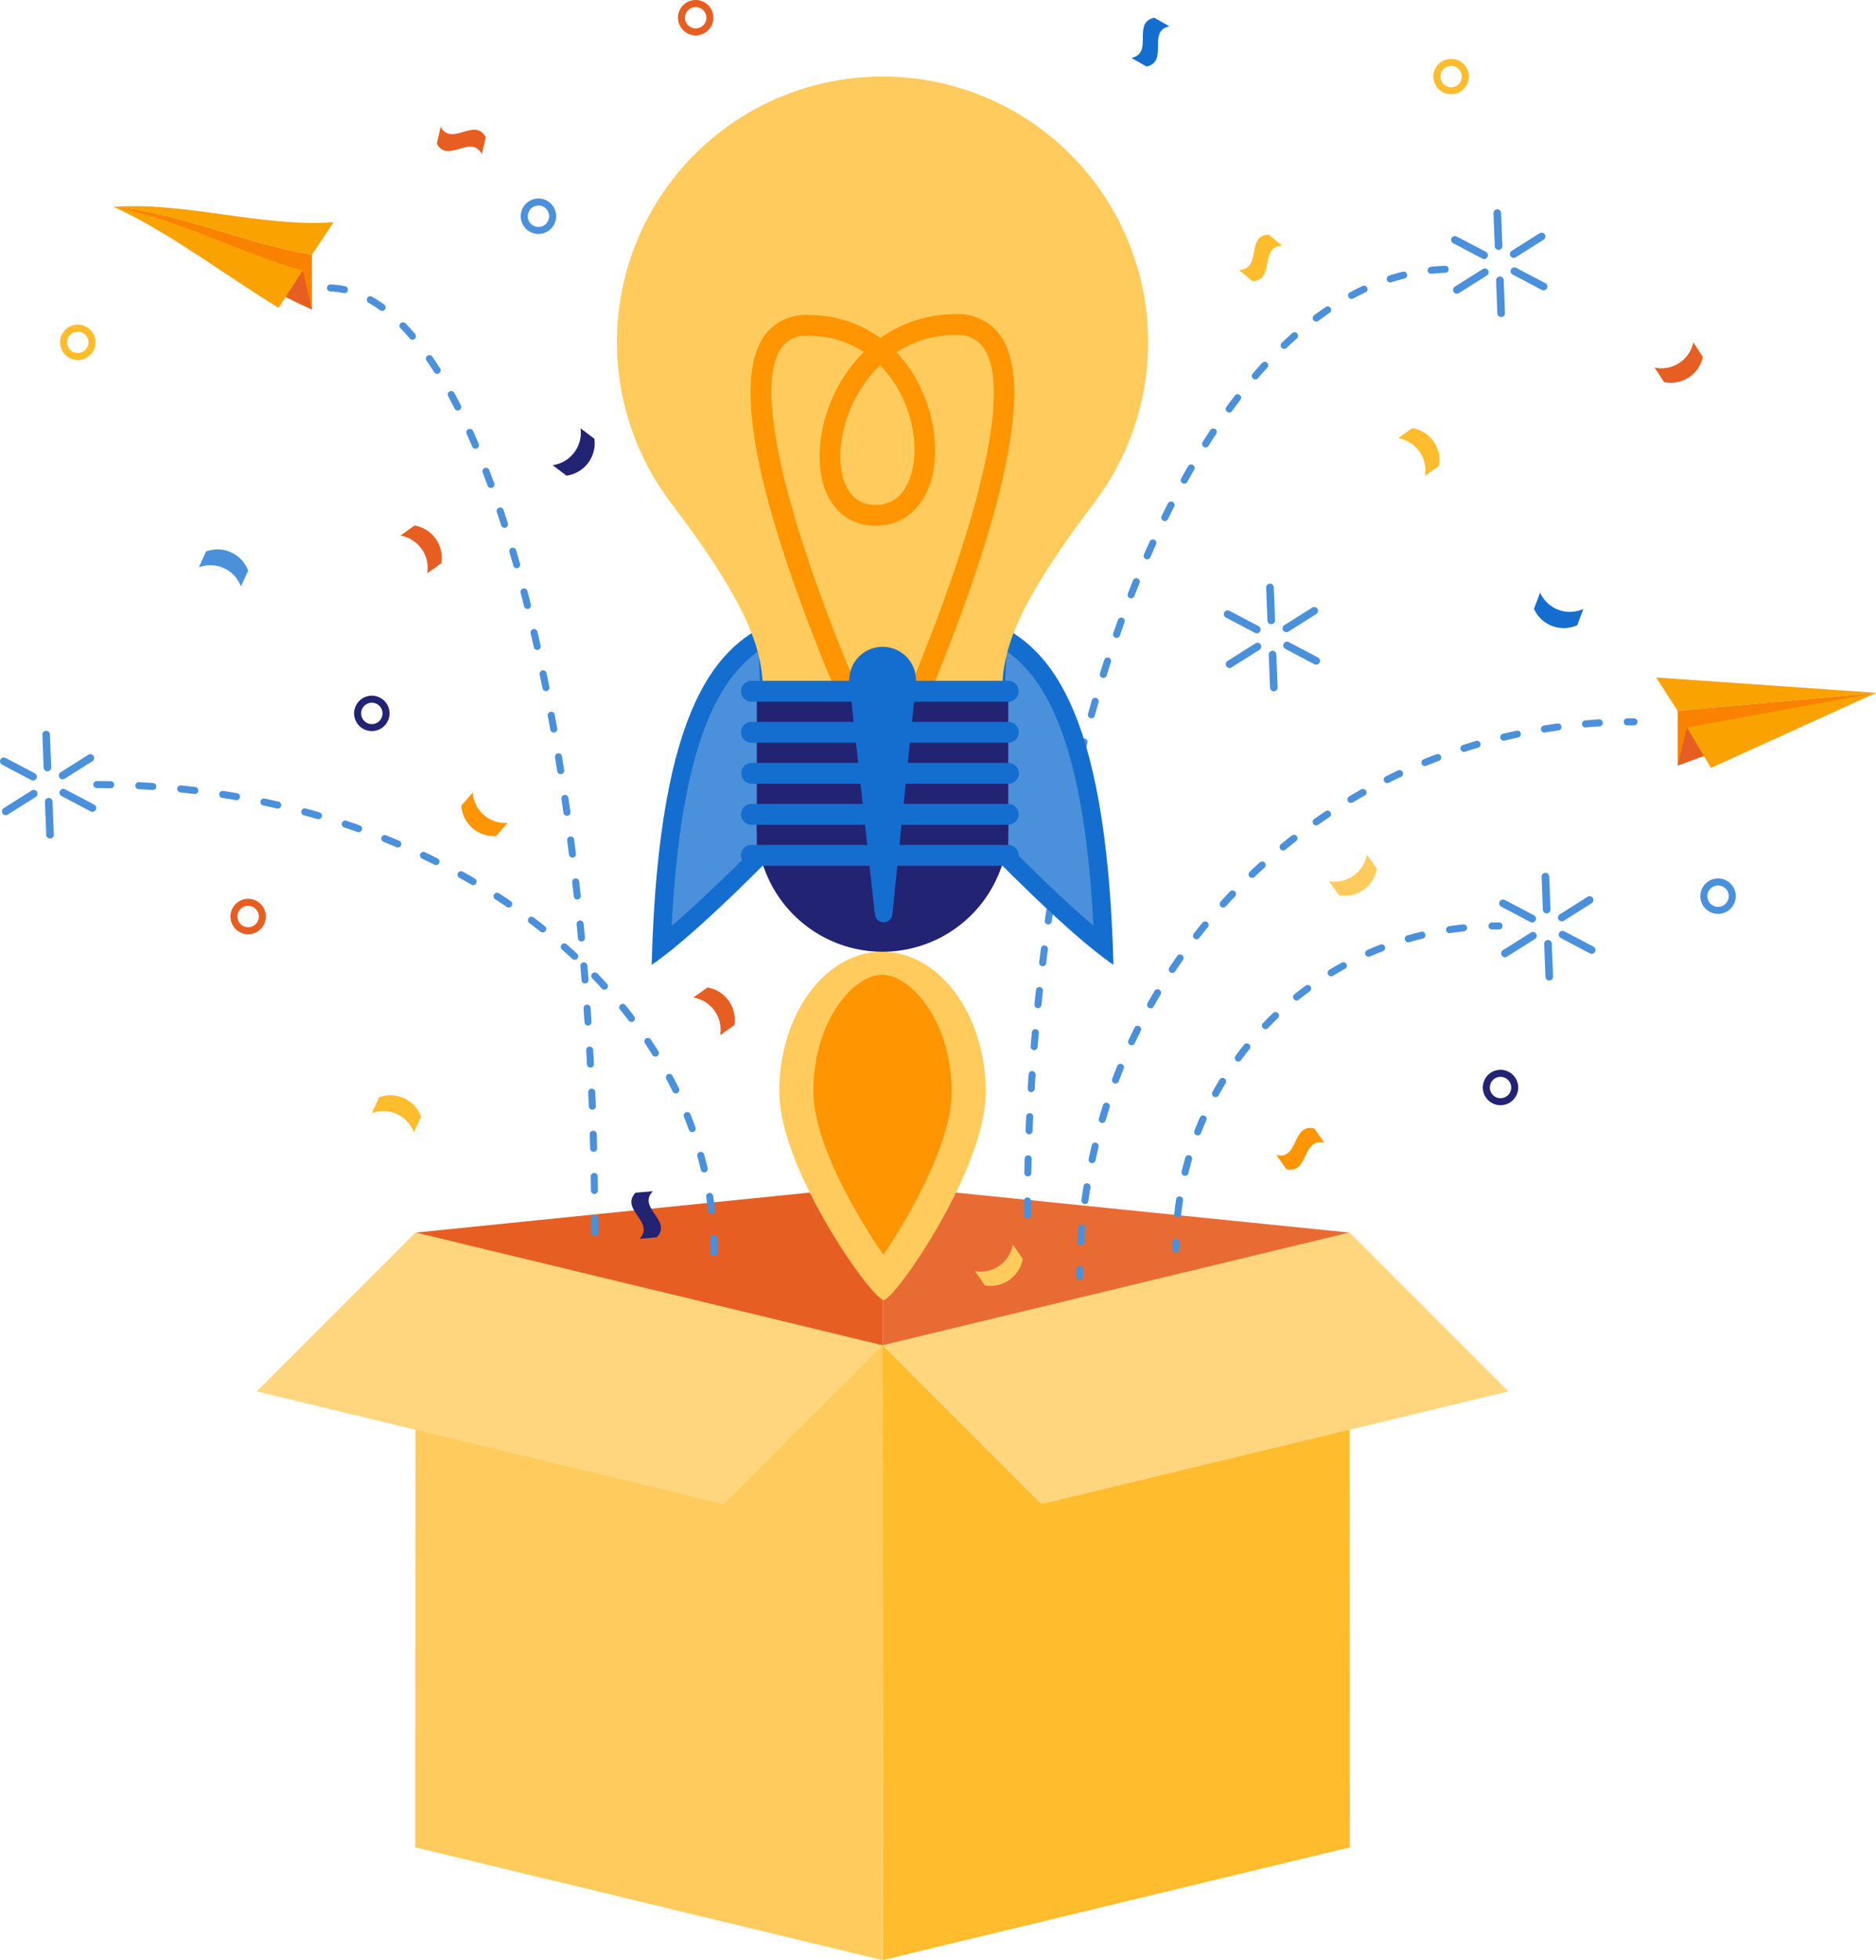 <svg id="img5" xmlns="http://www.w3.org/2000/svg" xmlns:xlink="http://www.w3.org/1999/xlink" width="357.271" height="373.148" viewBox="0 0 357.271 373.148">
  <defs>
    <clipPath id="clip-path">
      <rect id="Rectángulo_36102" data-name="Rectángulo 36102" width="357.271" height="373.147" fill="none"/>
    </clipPath>
  </defs>
  <path id="Trazado_184711" data-name="Trazado 184711" d="M59.148,292.525,148.1,313.989l.04-117.024L59.188,175.5Z" transform="translate(19.938 59.158)" fill="#ffcb5c"/>
  <path id="Trazado_184712" data-name="Trazado 184712" d="M125.7,196.965l.04,117.024,88.947-21.464-.04-117.025Z" transform="translate(42.372 59.158)" fill="#ffbc2d"/>
  <path id="Trazado_184713" data-name="Trazado 184713" d="M59.178,177.777l88.948,21.466v-30.5Z" transform="translate(19.948 56.881)" fill="#e75e22"/>
  <path id="Trazado_184714" data-name="Trazado 184714" d="M214.665,177.777l-88.947,21.466v-30.5Z" transform="translate(42.377 56.881)" fill="#e96b34"/>
  <path id="Trazado_184715" data-name="Trazado 184715" d="M125.516,227.2l30.231-30.231L66.8,175.5,36.568,205.731Z" transform="translate(12.326 59.158)" fill="#ffd67e"/>
  <path id="Trazado_184716" data-name="Trazado 184716" d="M155.932,227.2,125.7,196.965,214.649,175.5l30.231,30.231Z" transform="translate(42.372 59.158)" fill="#ffd67e"/>
  <g id="Grupo_141223" data-name="Grupo 141223">
    <g id="Grupo_141222" data-name="Grupo 141222" clip-path="url(#clip-path)">
      <path id="Trazado_184717" data-name="Trazado 184717" d="M131.508,201.617a.668.668,0,0,1-.669-.669q0-1.326-.051-2.645a.668.668,0,0,1,.642-.7.687.687,0,0,1,.694.643q.052,1.346.052,2.7a.667.667,0,0,1-.669.669m-.467-8a.669.669,0,0,1-.663-.591q-.156-1.322-.361-2.627a.669.669,0,1,1,1.321-.21q.209,1.334.368,2.681a.667.667,0,0,1-.587.742.506.506,0,0,1-.078.005m-1.4-7.9a.67.67,0,0,1-.65-.515q-.3-1.288-.661-2.562a.668.668,0,0,1,1.288-.358q.363,1.3.674,2.611a.668.668,0,0,1-.5.8.623.623,0,0,1-.155.019m-2.289-7.672a.668.668,0,0,1-.628-.441q-.449-1.239-.943-2.466a.669.669,0,0,1,1.241-.5q.5,1.251.959,2.512a.667.667,0,0,1-.628.9m-3.123-7.369a.67.67,0,0,1-.6-.376q-.582-1.187-1.206-2.36a.669.669,0,0,1,1.181-.63q.636,1.2,1.226,2.4a.669.669,0,0,1-.306.895.68.68,0,0,1-.293.068m-3.887-7.01a.669.669,0,0,1-.568-.316q-.7-1.121-1.437-2.229a.669.669,0,0,1,1.112-.742q.75,1.125,1.46,2.266a.667.667,0,0,1-.567,1.02m-4.559-6.594a.666.666,0,0,1-.531-.263q-.8-1.051-1.643-2.083a.669.669,0,1,1,1.038-.844q.852,1.049,1.669,2.117a.668.668,0,0,1-.127.936.657.657,0,0,1-.405.138m-5.149-6.147a.667.667,0,0,1-.492-.217q-.895-.977-1.821-1.933a.669.669,0,0,1,.961-.931q.939.971,1.845,1.962a.668.668,0,0,1-.493,1.119m-5.657-5.683a.665.665,0,0,1-.453-.178q-.973-.9-1.974-1.778a.668.668,0,0,1,.881-1.006q1.017.891,2,1.8a.669.669,0,0,1-.455,1.159m-6.1-5.213a.662.662,0,0,1-.413-.144q-1.039-.82-2.1-1.622a.669.669,0,1,1,.8-1.07q1.081.81,2.131,1.643a.669.669,0,0,1-.416,1.193m-6.467-4.741a.666.666,0,0,1-.374-.115q-1.1-.744-2.217-1.468a.668.668,0,1,1,.725-1.123q1.135.732,2.242,1.486a.668.668,0,0,1-.376,1.221m-6.788-4.273a.665.665,0,0,1-.336-.09q-1.143-.668-2.312-1.314a.669.669,0,0,1,.647-1.17q1.181.654,2.339,1.328a.669.669,0,0,1-.338,1.246m-7.057-3.811a.664.664,0,0,1-.3-.071q-1.185-.592-2.392-1.162a.669.669,0,0,1,.572-1.209q1.217.576,2.417,1.175a.668.668,0,0,1-.3,1.266m-7.284-3.355a.659.659,0,0,1-.261-.053q-1.221-.517-2.46-1.013a.668.668,0,1,1,.5-1.241q1.254.5,2.486,1.023a.669.669,0,0,1-.261,1.285m-7.477-2.907a.649.649,0,0,1-.223-.039q-1.251-.443-2.516-.866a.668.668,0,1,1,.423-1.268q1.278.427,2.54.874a.668.668,0,0,1-.223,1.3m-7.633-2.464a.653.653,0,0,1-.187-.027q-1.274-.371-2.562-.721a.669.669,0,1,1,.35-1.29q1.3.351,2.586.727a.669.669,0,0,1-.187,1.31m-7.76-2.027a.61.61,0,0,1-.152-.019q-1.292-.3-2.6-.576a.669.669,0,0,1,.278-1.309q1.318.281,2.623.584a.669.669,0,0,1-.151,1.32m-7.859-1.6a.7.7,0,0,1-.116-.011q-1.308-.229-2.626-.436a.669.669,0,0,1,.207-1.321q1.332.209,2.65.44a.669.669,0,0,1-.115,1.328m-7.936-1.175q-.04,0-.08,0-1.318-.16-2.646-.3a.67.67,0,0,1-.6-.735.664.664,0,0,1,.734-.6q1.338.138,2.669.3a.668.668,0,0,1-.08,1.332m-7.985-.755h-.047q-1.324-.092-2.658-.16a.669.669,0,0,1,.07-1.336q1.344.07,2.68.162a.669.669,0,0,1-.044,1.336m-8.014-.345h-.012c-.884-.016-1.773-.024-2.662-.024a.669.669,0,0,1,0-1.337q1.346,0,2.685.024a.669.669,0,0,1-.012,1.337" transform="translate(4.476 37.49)" fill="#4b90da"/>
      <path id="Trazado_184718" data-name="Trazado 184718" d="M146.507,219.22a.669.669,0,0,1-.669-.669q0-1.342.009-2.679a.669.669,0,0,1,.669-.663h.005a.668.668,0,0,1,.663.673q-.01,1.334-.009,2.67a.669.669,0,0,1-.669.669m.08-8.022h-.013a.67.67,0,0,1-.655-.682q.024-1.342.062-2.679a.667.667,0,0,1,.669-.65h.017a.67.67,0,0,1,.651.686q-.036,1.33-.061,2.669a.67.67,0,0,1-.669.657m.235-8.02H146.8a.673.673,0,0,1-.643-.7q.054-1.342.116-2.678a.652.652,0,0,1,.7-.636.668.668,0,0,1,.635.7c-.041.888-.078,1.776-.114,2.667a.668.668,0,0,1-.669.643m.4-8.016h-.04a.669.669,0,0,1-.627-.707q.08-1.34.168-2.673a.68.68,0,0,1,.711-.623.669.669,0,0,1,.623.711q-.088,1.332-.168,2.666a.668.668,0,0,1-.667.627m.563-8-.055,0a.667.667,0,0,1-.612-.719q.108-1.338.225-2.67a.684.684,0,0,1,.725-.607.666.666,0,0,1,.607.725q-.116,1.328-.225,2.659a.666.666,0,0,1-.665.615m.726-7.992a.617.617,0,0,1-.07,0,.668.668,0,0,1-.6-.733q.136-1.336.281-2.666a.669.669,0,1,1,1.329.147q-.146,1.324-.281,2.654a.666.666,0,0,1-.663.6m.9-7.973a.59.59,0,0,1-.083-.005.669.669,0,0,1-.582-.746q.164-1.332.338-2.658a.669.669,0,0,1,1.326.175q-.174,1.318-.338,2.647a.669.669,0,0,1-.662.587m1.072-7.952a.591.591,0,0,1-.1-.008.667.667,0,0,1-.566-.757q.195-1.33.4-2.65a.668.668,0,0,1,1.321.2q-.2,1.316-.4,2.639a.669.669,0,0,1-.66.572m1.253-7.925a.675.675,0,0,1-.661-.781q.227-1.326.46-2.639a.668.668,0,0,1,1.316.233q-.233,1.312-.456,2.631a.67.67,0,0,1-.659.556m1.439-7.894a.7.7,0,0,1-.13-.012.671.671,0,0,1-.529-.785q.259-1.32.524-2.629a.669.669,0,0,1,1.31.269q-.265,1.3-.52,2.617a.67.67,0,0,1-.655.54m1.63-7.857a.78.78,0,0,1-.144-.015.669.669,0,0,1-.508-.8q.291-1.312.59-2.615a.669.669,0,1,1,1.3.3q-.3,1.3-.587,2.6a.669.669,0,0,1-.654.524m1.837-7.81a.679.679,0,0,1-.162-.02.67.67,0,0,1-.487-.81q.327-1.306.659-2.6a.669.669,0,0,1,1.3.334q-.333,1.288-.656,2.587a.67.67,0,0,1-.65.507m2.05-7.759a.705.705,0,0,1-.18-.024.67.67,0,0,1-.464-.824q.363-1.3.734-2.579a.669.669,0,0,1,1.285.373q-.371,1.276-.731,2.566a.669.669,0,0,1-.643.488m2.276-7.694a.653.653,0,0,1-.2-.031.668.668,0,0,1-.439-.837q.4-1.286.814-2.555a.668.668,0,1,1,1.272.412q-.407,1.264-.809,2.543a.667.667,0,0,1-.638.468m2.515-7.619a.676.676,0,0,1-.221-.037.666.666,0,0,1-.409-.85q.443-1.274.9-2.528a.668.668,0,1,1,1.256.455q-.449,1.248-.893,2.514a.666.666,0,0,1-.631.448m2.776-7.528a.676.676,0,0,1-.243-.045.667.667,0,0,1-.38-.865q.489-1.258.988-2.5a.669.669,0,0,1,1.241.5q-.5,1.229-.983,2.479a.67.67,0,0,1-.623.427m3.055-7.419a.668.668,0,0,1-.614-.935q.54-1.239,1.09-2.454A.668.668,0,1,1,171,90.9q-.546,1.205-1.079,2.435a.67.67,0,0,1-.614.4m3.36-7.286a.654.654,0,0,1-.294-.068.669.669,0,0,1-.308-.895q.594-1.213,1.2-2.4a.669.669,0,1,1,1.193.606q-.6,1.179-1.189,2.384a.67.67,0,0,1-.6.374m3.7-7.119a.667.667,0,0,1-.584-.992q.654-1.185,1.321-2.34a.668.668,0,1,1,1.157.669q-.66,1.145-1.308,2.318a.668.668,0,0,1-.586.345m4.073-6.91a.668.668,0,0,1-.566-1.026q.724-1.145,1.457-2.258a.668.668,0,1,1,1.115.735q-.726,1.1-1.441,2.237a.669.669,0,0,1-.566.312m4.493-6.644a.669.669,0,0,1-.54-1.062q.8-1.1,1.61-2.157a.668.668,0,0,1,1.06.814q-.8,1.043-1.588,2.129a.666.666,0,0,1-.541.275m4.969-6.294a.667.667,0,0,1-.507-1.1q.886-1.035,1.788-2.018a.668.668,0,1,1,.985.9c-.592.646-1.177,1.309-1.76,1.986a.664.664,0,0,1-.507.233m5.5-5.824a.669.669,0,0,1-.461-1.153q.985-.941,1.983-1.828a.669.669,0,1,1,.888,1q-.979.868-1.947,1.794a.667.667,0,0,1-.463.186m6.1-5.191a.669.669,0,0,1-.4-1.2q1.1-.818,2.2-1.568a.668.668,0,1,1,.749,1.106q-1.079.734-2.147,1.534a.671.671,0,0,1-.4.132m6.736-4.317a.668.668,0,0,1-.316-1.257q1.2-.646,2.419-1.213a.669.669,0,0,1,.564,1.213q-1.181.55-2.352,1.178a.669.669,0,0,1-.316.079m7.346-3.143a.669.669,0,0,1-.2-1.3c.861-.277,1.74-.527,2.61-.743a.669.669,0,0,1,.321,1.3c-.84.209-1.687.451-2.52.718a.689.689,0,0,1-.206.032m7.81-1.654a.668.668,0,0,1-.068-1.333c.9-.094,1.812-.155,2.713-.183a.677.677,0,0,1,.689.647.667.667,0,0,1-.647.689c-.869.028-1.749.087-2.615.178l-.071,0" transform="translate(49.159 12.755)" fill="#4b90da"/>
      <path id="Trazado_184719" data-name="Trazado 184719" d="M150.327,162.088c.076,14.735-17.349,39.7-19.46,39.717s-19.8-24.78-19.873-39.515,8.67-26.72,19.529-26.778,19.727,11.843,19.8,26.576" transform="translate(37.414 45.679)" fill="#ffcb5c"/>
      <path id="Trazado_184720" data-name="Trazado 184720" d="M129.182,192.086c-5.374-7.694-13.276-21.562-13.324-30.932-.074-13.614,7.679-22.344,13.05-22.371s13.206,8.62,13.28,22.236c.049,9.37-7.715,23.319-13.006,31.067" transform="translate(39.054 46.781)" fill="#ff9500"/>
      <path id="Trazado_184721" data-name="Trazado 184721" d="M116.578,88.316C105.8,92.8,94.159,103.377,92.817,153.907c8.736-5.868,25.062-22.853,25.062-22.853Z" transform="translate(31.287 29.77)" fill="#146ecf"/>
      <path id="Trazado_184722" data-name="Trazado 184722" d="M95.669,145.009c1.76-34.37,8.835-46.862,16.6-52.34l1.082,35.529c-2.812,2.876-10.866,11.006-17.679,16.811" transform="translate(32.248 31.237)" fill="#4b90da"/>
      <path id="Trazado_184723" data-name="Trazado 184723" d="M141.15,88.316c10.774,4.483,22.419,15.061,23.761,65.591-8.736-5.868-25.064-22.853-25.064-22.853Z" transform="translate(47.14 29.77)" fill="#146ecf"/>
      <path id="Trazado_184724" data-name="Trazado 184724" d="M160.2,145.009c-1.76-34.37-8.837-46.862-16.6-52.34L142.518,128.2c2.813,2.876,10.866,11.006,17.68,16.811" transform="translate(48.04 31.237)" fill="#4b90da"/>
      <path id="Trazado_184725" data-name="Trazado 184725" d="M178.837,91.931a50.581,50.581,0,1,0-80.726.053c15.536,20.612,18.722,29.648,17.194,40.15h46.3c-1.524-10.511,1.665-19.552,17.239-40.2Z" transform="translate(29.62 3.675)" fill="#ffcb5c"/>
      <path id="Trazado_184726" data-name="Trazado 184726" d="M132.213,134.3h0a1.966,1.966,0,0,1-1.8-1.158l1.8-.818-1.851.747c-14.192-31.117-29.394-70.923-21.1-83.814a9.564,9.564,0,0,1,8.512-4.372,23.156,23.156,0,0,1,13.85,4.4,24.557,24.557,0,0,1,14.424-4.553,9.821,9.821,0,0,1,8.71,4.483c9.31,14.513-11.407,63.533-20.749,83.934a1.946,1.946,0,0,1-1.793,1.15M117.771,48.847a5.567,5.567,0,0,0-5.165,2.557c-5.379,8.354,1.937,36.659,19.607,76.107,13.832-30.951,25.673-66.077,19.213-76.154a5.81,5.81,0,0,0-5.38-2.654,20.358,20.358,0,0,0-11.357,3.283c7,7.349,8.782,18.547,6.275,25.414-1.776,4.828-5.518,7.608-10.254,7.608-4.557,0-8.088-2.594-9.7-7.109-2.467-6.917-.222-18.361,7.481-25.967a19.108,19.108,0,0,0-10.721-3.083m13.8,5.624c-6.616,6.32-8.906,16.255-6.828,22.1,1.063,2.964,3.07,4.465,5.966,4.465,3.872,0,5.681-2.713,6.517-5,2.142-5.807.5-15.367-5.655-21.559" transform="translate(36.036 15.078)" fill="#ff9500"/>
      <path id="Trazado_184727" data-name="Trazado 184727" d="M107.8,123.638a23.94,23.94,0,1,1,23.946,23.943A23.943,23.943,0,0,1,107.8,123.638" transform="translate(36.336 33.608)" fill="#232374"/>
      <rect id="Rectángulo_36101" data-name="Rectángulo 36101" width="47.881" height="31.236" transform="translate(144.132 131.601)" fill="#232374"/>
      <path id="Trazado_184728" data-name="Trazado 184728" d="M156.434,100.905H107.529a1.984,1.984,0,0,1,0-3.968h48.905a1.984,1.984,0,1,1,0,3.968" transform="translate(35.579 32.676)" fill="#146ecf"/>
      <path id="Trazado_184729" data-name="Trazado 184729" d="M156.434,106.749H107.529a1.984,1.984,0,0,1,0-3.968h48.905a1.984,1.984,0,1,1,0,3.968" transform="translate(35.579 34.646)" fill="#146ecf"/>
      <path id="Trazado_184730" data-name="Trazado 184730" d="M156.434,112.59H107.529a1.984,1.984,0,0,1,0-3.967h48.905a1.984,1.984,0,1,1,0,3.967" transform="translate(35.579 36.615)" fill="#146ecf"/>
      <path id="Trazado_184731" data-name="Trazado 184731" d="M156.434,118.427H107.529a1.983,1.983,0,0,1,0-3.966h48.905a1.983,1.983,0,1,1,0,3.966" transform="translate(35.579 38.583)" fill="#146ecf"/>
      <path id="Trazado_184732" data-name="Trazado 184732" d="M156.434,124.274H107.529a1.986,1.986,0,0,1,0-3.972h48.905a1.986,1.986,0,1,1,0,3.972" transform="translate(35.579 40.552)" fill="#146ecf"/>
      <path id="Trazado_184733" data-name="Trazado 184733" d="M133.639,99.116l-4.466,43.911a1.671,1.671,0,0,1-3.324.015L121,99.171a6.353,6.353,0,1,1,12.629-1.395,6.6,6.6,0,0,1,.005,1.34" transform="translate(40.775 31.052)" fill="#146ecf"/>
      <path id="Trazado_184734" data-name="Trazado 184734" d="M153.965,182.915a.669.669,0,0,1-.669-.669c0-.449,0-.9.008-1.345a.642.642,0,0,1,.677-.66.669.669,0,0,1,.661.677c-.005.444-.008.885-.008,1.329a.669.669,0,0,1-.669.669" transform="translate(51.673 60.755)" fill="#4b90da"/>
      <path id="Trazado_184735" data-name="Trazado 184735" d="M154.115,202.541h-.04a.669.669,0,0,1-.627-.707q.08-1.326.2-2.642a.678.678,0,0,1,.723-.608.669.669,0,0,1,.608.723q-.114,1.3-.194,2.607a.668.668,0,0,1-.667.628m.777-7.853a.518.518,0,0,1-.091-.007.668.668,0,0,1-.572-.751q.179-1.316.39-2.619a.668.668,0,1,1,1.318.214c-.138.86-.266,1.719-.385,2.586a.668.668,0,0,1-.661.578m1.361-7.775a.744.744,0,0,1-.142-.015.67.67,0,0,1-.513-.794q.277-1.3.586-2.581a.663.663,0,0,1,.806-.5.67.67,0,0,1,.495.806q-.3,1.27-.579,2.55a.669.669,0,0,1-.652.529m1.937-7.651a.713.713,0,0,1-.189-.027.668.668,0,0,1-.452-.83q.373-1.278.782-2.54a.668.668,0,0,1,1.272.41q-.4,1.247-.771,2.507a.67.67,0,0,1-.642.48m2.518-7.5a.671.671,0,0,1-.626-.905q.473-1.243.972-2.474a.668.668,0,0,1,1.237.5q-.493,1.215-.957,2.442a.67.67,0,0,1-.626.433m3.074-7.288a.655.655,0,0,1-.282-.061.666.666,0,0,1-.324-.888q.562-1.205,1.151-2.392a.669.669,0,0,1,1.2.594q-.582,1.175-1.138,2.361a.668.668,0,0,1-.606.386m3.613-7.032a.659.659,0,0,1-.328-.086.67.67,0,0,1-.255-.911q.65-1.157,1.329-2.3a.669.669,0,1,1,1.149.685q-.67,1.123-1.313,2.266a.665.665,0,0,1-.582.341m4.128-6.738a.668.668,0,0,1-.556-1.039q.734-1.1,1.495-2.187a.668.668,0,1,1,1.094.767q-.752,1.069-1.476,2.161a.668.668,0,0,1-.556.3m4.617-6.409a.668.668,0,0,1-.528-1.079q.814-1.045,1.654-2.07a.668.668,0,1,1,1.034.846q-.826,1.013-1.633,2.044a.664.664,0,0,1-.527.258m5.081-6.044a.669.669,0,0,1-.5-1.118q.888-.983,1.8-1.941a.67.67,0,0,1,.969.924q-.9.945-1.78,1.915a.669.669,0,0,1-.5.221m5.514-5.648a.669.669,0,0,1-.461-1.154q.959-.911,1.94-1.8a.669.669,0,1,1,.9.991q-.969.878-1.917,1.778a.663.663,0,0,1-.46.185m5.915-5.221a.668.668,0,0,1-.424-1.185q1.023-.838,2.068-1.651a.668.668,0,0,1,.82,1.055q-1.029.8-2.042,1.63a.666.666,0,0,1-.423.151m6.286-4.764a.668.668,0,0,1-.384-1.215q1.083-.758,2.185-1.491a.668.668,0,1,1,.739,1.114q-1.089.722-2.157,1.471a.66.66,0,0,1-.384.122m6.621-4.279a.669.669,0,0,1-.342-1.243q1.135-.676,2.289-1.322a.669.669,0,1,1,.655,1.166q-1.139.638-2.26,1.3a.665.665,0,0,1-.342.095m6.919-3.773a.669.669,0,0,1-.3-1.268q1.181-.588,2.379-1.147a.669.669,0,0,1,.567,1.211q-1.183.554-2.351,1.134a.671.671,0,0,1-.3.07m7.177-3.242a.668.668,0,0,1-.253-1.286q1.221-.5,2.458-.965a.668.668,0,1,1,.473,1.25q-1.223.463-2.427.952a.643.643,0,0,1-.251.049m7.409-2.7a.669.669,0,0,1-.2-1.3q1.258-.4,2.53-.78a.668.668,0,0,1,.378,1.282q-1.256.371-2.5.77a.641.641,0,0,1-.2.032m7.6-2.133a.668.668,0,0,1-.158-1.318q1.286-.309,2.583-.587a.668.668,0,1,1,.279,1.306c-.854.183-1.7.377-2.549.58a.633.633,0,0,1-.156.019m7.736-1.556a.669.669,0,0,1-.106-1.329q1.3-.213,2.617-.392a.669.669,0,0,1,.183,1.325q-1.3.176-2.586.386a.6.6,0,0,1-.108.009m7.831-.973a.668.668,0,0,1-.056-1.334q1.316-.114,2.642-.2a.68.68,0,0,1,.707.627.669.669,0,0,1-.627.709q-1.306.08-2.607.193a.434.434,0,0,1-.059,0" transform="translate(51.724 34.529)" fill="#4b90da"/>
      <path id="Trazado_184736" data-name="Trazado 184736" d="M231.925,103.626a.669.669,0,0,1-.009-1.337q.672-.008,1.346-.008a.669.669,0,0,1,0,1.337c-.444,0-.885,0-1.328.008Z" transform="translate(77.952 34.477)" fill="#4b90da"/>
      <path id="Trazado_184737" data-name="Trazado 184737" d="M167.65,179.02a.669.669,0,0,1-.669-.669q0-.678.015-1.352a.668.668,0,0,1,.669-.654h.013a.669.669,0,0,1,.655.683c-.009.439-.015.881-.015,1.322a.669.669,0,0,1-.669.669" transform="translate(56.286 59.443)" fill="#4b90da"/>
      <path id="Trazado_184738" data-name="Trazado 184738" d="M167.92,187.4a.678.678,0,0,1-.074,0,.669.669,0,0,1-.592-.737q.146-1.354.352-2.69a.668.668,0,1,1,1.321.2q-.2,1.306-.344,2.631a.667.667,0,0,1-.663.6m1.383-7.925a.712.712,0,0,1-.158-.017.671.671,0,0,1-.492-.809q.321-1.322.7-2.622a.669.669,0,1,1,1.285.374q-.369,1.27-.685,2.565a.668.668,0,0,1-.65.509m2.413-7.676a.668.668,0,0,1-.623-.909q.491-1.27,1.039-2.512a.669.669,0,1,1,1.225.538q-.534,1.215-1.018,2.458a.669.669,0,0,1-.623.426m3.4-7.3a.668.668,0,0,1-.587-.991q.656-1.191,1.36-2.352a.669.669,0,1,1,1.143.7q-.69,1.135-1.33,2.3a.671.671,0,0,1-.586.346m4.328-6.787a.667.667,0,0,1-.539-1.064q.8-1.1,1.651-2.15a.669.669,0,0,1,1.044.836q-.83,1.033-1.618,2.106a.666.666,0,0,1-.539.273m5.175-6.163a.66.66,0,0,1-.461-.185.668.668,0,0,1-.021-.945c.626-.654,1.265-1.3,1.917-1.919a.669.669,0,1,1,.925.965c-.64.611-1.264,1.24-1.876,1.876a.669.669,0,0,1-.484.207m5.929-5.441a.667.667,0,0,1-.42-1.187q1.057-.85,2.151-1.654a.669.669,0,0,1,.792,1.078q-1.073.786-2.1,1.617a.666.666,0,0,1-.419.147m6.587-4.62a.667.667,0,0,1-.348-1.238q1.155-.706,2.347-1.357a.668.668,0,0,1,.642,1.173c-.775.424-1.539.868-2.294,1.325a.658.658,0,0,1-.346.1m7.131-3.72a.668.668,0,0,1-.27-1.28q1.236-.543,2.5-1.038a.669.669,0,0,1,.485,1.247q-1.235.481-2.447,1.012a.644.644,0,0,1-.269.058m7.555-2.749a.669.669,0,0,1-.187-1.312c.866-.253,1.74-.484,2.622-.7a.669.669,0,0,1,.317,1.3q-1.294.315-2.565.686a.655.655,0,0,1-.187.028m7.854-1.738a.668.668,0,0,1-.1-1.328q1.338-.207,2.69-.352a.668.668,0,1,1,.144,1.329q-1.324.142-2.631.342a.682.682,0,0,1-.1.008" transform="translate(56.377 44.363)" fill="#4b90da"/>
      <path id="Trazado_184739" data-name="Trazado 184739" d="M212.663,132.686a.669.669,0,0,1-.015-1.337c.448-.009.9-.015,1.352-.015a.669.669,0,1,1,0,1.337q-.662,0-1.322.015Z" transform="translate(71.459 44.27)" fill="#4b90da"/>
      <path id="Trazado_184740" data-name="Trazado 184740" d="M97.552,221.675a.669.669,0,0,1-.669-.669l-.005-2.671a.669.669,0,0,1,.666-.671h0a.668.668,0,0,1,.669.666l.005,2.677a.669.669,0,0,1-.669.669m-.049-8.024a.67.67,0,0,1-.669-.66l-.037-2.671a.668.668,0,0,1,.656-.679h.012a.67.67,0,0,1,.669.658l.037,2.677a.669.669,0,0,1-.659.677Zm-.15-8.022a.67.67,0,0,1-.669-.651l-.072-2.671a.67.67,0,0,1,.65-.689.661.661,0,0,1,.687.648l.072,2.677a.668.668,0,0,1-.652.686Zm-.251-8.02a.669.669,0,0,1-.667-.644l-.107-2.669a.67.67,0,0,1,.64-.7.684.684,0,0,1,.7.64l.106,2.674a.668.668,0,0,1-.642.694Zm-.354-8.017a.669.669,0,0,1-.667-.635c-.045-.892-.091-1.781-.142-2.667a.669.669,0,0,1,.631-.7.656.656,0,0,1,.7.63c.051.888.1,1.781.143,2.674a.669.669,0,0,1-.634.7h-.035m-.46-8.01a.669.669,0,0,1-.667-.626l-.178-2.666a.669.669,0,0,1,1.334-.091l.178,2.67a.669.669,0,0,1-.624.711h-.043m-.57-8.005a.668.668,0,0,1-.666-.616l-.215-2.662a.669.669,0,1,1,1.333-.11l.215,2.667a.669.669,0,0,1-.614.719h-.053m-.681-7.994a.669.669,0,0,1-.666-.607q-.122-1.334-.253-2.659a.668.668,0,0,1,1.33-.131q.13,1.33.254,2.667a.669.669,0,0,1-.6.727l-.061,0m-.8-7.985a.669.669,0,0,1-.665-.6l-.293-2.655a.669.669,0,1,1,1.329-.148l.293,2.661a.669.669,0,0,1-.592.737.692.692,0,0,1-.072,0m-.921-7.972a.67.67,0,0,1-.663-.587q-.164-1.332-.334-2.65a.669.669,0,1,1,1.326-.171q.17,1.324.336,2.658a.668.668,0,0,1-.582.745.577.577,0,0,1-.083.005m-1.048-7.956a.669.669,0,0,1-.662-.575l-.378-2.645a.668.668,0,0,1,1.322-.194l.38,2.651a.667.667,0,0,1-.568.755.56.56,0,0,1-.094.007m-1.185-7.936a.671.671,0,0,1-.661-.564q-.209-1.326-.425-2.638a.669.669,0,0,1,1.32-.217q.215,1.318.427,2.645a.668.668,0,0,1-.556.765.56.56,0,0,1-.1.009m-1.332-7.914a.669.669,0,0,1-.658-.551q-.235-1.322-.477-2.627a.669.669,0,0,1,1.316-.243q.241,1.31.479,2.635a.669.669,0,0,1-.542.776.585.585,0,0,1-.118.011m-1.488-7.886a.667.667,0,0,1-.654-.538q-.265-1.316-.534-2.617a.668.668,0,1,1,1.309-.271q.271,1.3.535,2.626a.669.669,0,0,1-.524.786.645.645,0,0,1-.132.013m-1.659-7.85a.668.668,0,0,1-.651-.524q-.295-1.31-.594-2.6a.668.668,0,1,1,1.3-.3q.3,1.3.595,2.614a.666.666,0,0,1-.507.8.6.6,0,0,1-.146.017m-1.851-7.809a.668.668,0,0,1-.647-.507q-.327-1.3-.662-2.585a.669.669,0,0,1,1.294-.337q.335,1.286.665,2.6a.669.669,0,0,1-.65.832M82.69,94.52a.67.67,0,0,1-.643-.487q-.365-1.3-.738-2.563a.668.668,0,0,1,1.282-.378q.375,1.278.743,2.578a.669.669,0,0,1-.644.85m-2.308-7.686a.668.668,0,0,1-.636-.464q-.409-1.284-.828-2.535a.668.668,0,1,1,1.268-.424q.421,1.262.833,2.551a.667.667,0,0,1-.433.84.632.632,0,0,1-.2.032m-2.6-7.593a.669.669,0,0,1-.628-.439q-.461-1.266-.933-2.495a.668.668,0,1,1,1.247-.48q.475,1.239.943,2.515a.67.67,0,0,1-.4.858.689.689,0,0,1-.23.04m-2.942-7.464a.67.67,0,0,1-.615-.408q-.529-1.241-1.066-2.439a.668.668,0,1,1,1.219-.547q.544,1.209,1.076,2.463a.668.668,0,0,1-.615.931M71.475,64.5a.671.671,0,0,1-.6-.366q-.61-1.205-1.231-2.352a.668.668,0,1,1,1.175-.636q.632,1.161,1.25,2.384a.669.669,0,0,1-.6.971M67.541,57.51a.666.666,0,0,1-.566-.312q-.722-1.145-1.455-2.212a.668.668,0,0,1,1.1-.757q.748,1.087,1.483,2.256a.668.668,0,0,1-.564,1.024m-4.7-6.485a.667.667,0,0,1-.511-.237q-.872-1.029-1.76-1.948a.668.668,0,1,1,.96-.929q.919.949,1.82,2.014a.669.669,0,0,1-.509,1.1m-5.788-5.5a.672.672,0,0,1-.393-.127A22.279,22.279,0,0,0,54.491,44a.669.669,0,0,1,.658-1.165,23.7,23.7,0,0,1,2.3,1.484.668.668,0,0,1-.394,1.209m-7.161-3.359a.646.646,0,0,1-.142-.015,14.278,14.278,0,0,0-2.523-.316.669.669,0,1,1,.045-1.337,15.8,15.8,0,0,1,2.76.345.669.669,0,0,1-.14,1.322" transform="translate(15.702 13.651)" fill="#4b90da"/>
      <path id="Trazado_184741" data-name="Trazado 184741" d="M189.292,126.731a6.23,6.23,0,0,0,7.211-5.057q.947,1.352,1.9,2.706a6.229,6.229,0,0,1-7.208,5.057q-.949-1.354-1.9-2.706" transform="translate(63.807 41.014)" fill="#ffcb5c"/>
      <path id="Trazado_184742" data-name="Trazado 184742" d="M138.861,182.268a6.23,6.23,0,0,0,7.211-5.057l1.9,2.7a6.229,6.229,0,0,1-7.208,5.058q-.949-1.354-1.9-2.706" transform="translate(46.808 59.735)" fill="#ffcb5c"/>
      <path id="Trazado_184743" data-name="Trazado 184743" d="M219.651,84.383a6.228,6.228,0,0,0,8.243,3.1q-.582,1.548-1.166,3.094a6.228,6.228,0,0,1-8.242-3.1q.586-1.546,1.165-3.093" transform="translate(73.648 28.444)" fill="#146ecf"/>
      <path id="Trazado_184744" data-name="Trazado 184744" d="M204.246,70.043a6.225,6.225,0,0,0-5.1-7.175l2.693-1.916a6.229,6.229,0,0,1,5.106,7.173l-2.694,1.917" transform="translate(67.127 20.546)" fill="#ffbc2d"/>
      <path id="Trazado_184745" data-name="Trazado 184745" d="M62.134,83.916a6.224,6.224,0,0,0-5.1-7.175l2.693-1.916A6.228,6.228,0,0,1,64.828,82l-2.694,1.917" transform="translate(19.223 25.222)" fill="#e75e22"/>
      <path id="Trazado_184746" data-name="Trazado 184746" d="M103.858,149.686a6.224,6.224,0,0,0-5.1-7.175l2.693-1.917a6.23,6.23,0,0,1,5.106,7.175q-1.346.959-2.694,1.917" transform="translate(33.288 47.392)" fill="#e75e22"/>
      <path id="Trazado_184747" data-name="Trazado 184747" d="M235.668,53.551a6.226,6.226,0,0,0,7.377-4.811l1.805,2.769a6.227,6.227,0,0,1-7.374,4.811q-.907-1.384-1.808-2.769" transform="translate(79.439 16.429)" fill="#e75e22"/>
      <path id="Trazado_184748" data-name="Trazado 184748" d="M60.975,163a6.225,6.225,0,0,0-8.016-3.648l1.369-3.008a6.229,6.229,0,0,1,8.016,3.646L60.975,163" transform="translate(17.852 52.565)" fill="#ffbc2d"/>
      <path id="Trazado_184749" data-name="Trazado 184749" d="M36.34,85.277a6.225,6.225,0,0,0-8.016-3.648l1.369-3.008a6.229,6.229,0,0,1,8.016,3.646l-1.369,3.01" transform="translate(9.548 26.368)" fill="#4b90da"/>
      <path id="Trazado_184750" data-name="Trazado 184750" d="M67.872,112.844a6.225,6.225,0,0,0,6.643,5.779c-.723.833-1.448,1.662-2.17,2.5a6.23,6.23,0,0,1-6.643-5.784q1.085-1.243,2.17-2.491" transform="translate(22.147 38.038)" fill="#ff9500"/>
      <path id="Trazado_184751" data-name="Trazado 184751" d="M78.714,68a6.227,6.227,0,0,0,5.311-7.025l2.635,1.994A6.227,6.227,0,0,1,81.351,70Q80.033,69,78.714,68" transform="translate(26.533 20.555)" fill="#232374"/>
      <path id="Trazado_184752" data-name="Trazado 184752" d="M184.674,35.525c-4.418.122-1.242,6.619-5.66,6.744q-1.266-1.063-2.532-2.126c4.419-.123,1.243-6.62,5.661-6.744q1.266,1.063,2.531,2.126" transform="translate(59.489 11.258)" fill="#ffbc2d"/>
      <path id="Trazado_184753" data-name="Trazado 184753" d="M190.909,163.4c-4.3-1.019-2.907,6.077-7.208,5.06q-.949-1.354-1.9-2.706c4.3,1.018,2.907-6.077,7.21-5.058l1.9,2.7" transform="translate(61.282 54.135)" fill="#ff9500"/>
      <path id="Trazado_184754" data-name="Trazado 184754" d="M94.01,169.605c-3.036,3.212,3.8,5.565.765,8.774-1.1.095-2.194.193-3.292.285,3.038-3.209-3.8-5.56-.765-8.771q1.647-.14,3.292-.287" transform="translate(30.311 57.171)" fill="#232374"/>
      <path id="Trazado_184755" data-name="Trazado 184755" d="M168.379,4.155c-4.324.919-.032,6.74-4.355,7.656-.956-.546-1.916-1.09-2.872-1.637,4.323-.916.028-6.735,4.354-7.653q1.436.82,2.873,1.634" transform="translate(54.321 0.85)" fill="#146ecf"/>
      <path id="Trazado_184756" data-name="Trazado 184756" d="M62.951,18.054c2.127,3.875,6.462-1.913,8.587,1.961-.247,1.072-.491,2.149-.738,3.222-2.125-3.875-6.458,1.915-8.584-1.96.247-1.076.491-2.149.735-3.224" transform="translate(20.972 6.086)" fill="#e75e22"/>
      <path id="Trazado_184757" data-name="Trazado 184757" d="M215.62,37.907a.724.724,0,0,1-.226-1.318l5.318-3.351a.724.724,0,0,1,.772,1.225l-5.316,3.351a.724.724,0,0,1-.547.094" transform="translate(72.492 11.167)" fill="#4b90da"/>
      <path id="Trazado_184758" data-name="Trazado 184758" d="M213.525,37.509a.726.726,0,0,1-.563-.678l-.242-6.274a.724.724,0,0,1,.7-.753.733.733,0,0,1,.75.7l.241,6.272a.721.721,0,0,1-.694.75.875.875,0,0,1-.188-.016" transform="translate(71.704 10.047)" fill="#4b90da"/>
      <path id="Trazado_184759" data-name="Trazado 184759" d="M212.8,37.961a.739.739,0,0,1-.176-.064l-5.554-2.924a.725.725,0,0,1-.3-.979.74.74,0,0,1,.977-.306l5.554,2.927a.724.724,0,0,1-.5,1.346" transform="translate(69.67 11.33)" fill="#4b90da"/>
      <path id="Trazado_184760" data-name="Trazado 184760" d="M207.525,43.009a.724.724,0,0,1-.226-1.318l5.312-3.348a.724.724,0,1,1,.771,1.225l-5.312,3.348a.715.715,0,0,1-.546.094" transform="translate(69.763 12.887)" fill="#4b90da"/>
      <path id="Trazado_184761" data-name="Trazado 184761" d="M213.9,47.071a.727.727,0,0,1-.563-.678l-.242-6.274a.723.723,0,1,1,1.445-.055l.243,6.274a.722.722,0,0,1-.7.749.811.811,0,0,1-.189-.016" transform="translate(71.829 13.27)" fill="#4b90da"/>
      <path id="Trazado_184762" data-name="Trazado 184762" d="M221.268,42.423a.842.842,0,0,1-.178-.066l-5.549-2.926a.719.719,0,0,1-.3-.979.73.73,0,0,1,.976-.3l5.55,2.923a.724.724,0,0,1-.5,1.348" transform="translate(72.524 12.833)" fill="#4b90da"/>
      <path id="Trazado_184763" data-name="Trazado 184763" d="M8.934,112.153a.724.724,0,0,1-.226-1.318l5.318-3.351a.724.724,0,0,1,.771,1.225l-5.316,3.351a.724.724,0,0,1-.547.094" transform="translate(2.821 36.194)" fill="#4b90da"/>
      <path id="Trazado_184764" data-name="Trazado 184764" d="M6.839,111.754a.726.726,0,0,1-.563-.678L6.034,104.8a.723.723,0,1,1,1.445-.055l.242,6.272a.721.721,0,0,1-.694.75.875.875,0,0,1-.189-.016" transform="translate(2.034 35.073)" fill="#4b90da"/>
      <path id="Trazado_184765" data-name="Trazado 184765" d="M6.118,112.206a.727.727,0,0,1-.178-.064L.388,109.218a.724.724,0,0,1-.3-.979.739.739,0,0,1,.976-.306l5.554,2.927a.723.723,0,0,1-.5,1.346" transform="translate(0 36.357)" fill="#4b90da"/>
      <path id="Trazado_184766" data-name="Trazado 184766" d="M.839,117.255a.724.724,0,0,1-.226-1.318l5.312-3.348a.724.724,0,1,1,.771,1.225l-5.312,3.348a.715.715,0,0,1-.546.094" transform="translate(0.093 37.914)" fill="#4b90da"/>
      <path id="Trazado_184767" data-name="Trazado 184767" d="M7.209,121.316a.727.727,0,0,1-.563-.678L6.4,114.365a.723.723,0,1,1,1.445-.055l.243,6.274a.722.722,0,0,1-.7.749.81.81,0,0,1-.189-.016" transform="translate(2.159 38.297)" fill="#4b90da"/>
      <path id="Trazado_184768" data-name="Trazado 184768" d="M14.582,116.669a.843.843,0,0,1-.178-.066l-5.549-2.927a.719.719,0,0,1-.3-.979.733.733,0,0,1,.976-.3l5.55,2.924a.724.724,0,0,1-.5,1.348" transform="translate(2.854 37.86)" fill="#4b90da"/>
      <path id="Trazado_184769" data-name="Trazado 184769" d="M183.242,91.2a.724.724,0,0,1-.226-1.318l5.318-3.351a.724.724,0,0,1,.772,1.225l-5.316,3.351a.724.724,0,0,1-.547.094" transform="translate(61.578 29.131)" fill="#4b90da"/>
      <path id="Trazado_184770" data-name="Trazado 184770" d="M181.147,90.8a.726.726,0,0,1-.563-.678l-.242-6.274a.725.725,0,0,1,.7-.753.733.733,0,0,1,.75.7l.241,6.272a.721.721,0,0,1-.694.75.876.876,0,0,1-.189-.016" transform="translate(60.79 28.011)" fill="#4b90da"/>
      <path id="Trazado_184771" data-name="Trazado 184771" d="M180.426,91.255a.739.739,0,0,1-.176-.064L174.7,88.267a.725.725,0,0,1-.3-.979.74.74,0,0,1,.977-.306l5.554,2.927a.724.724,0,0,1-.5,1.346" transform="translate(58.756 29.295)" fill="#4b90da"/>
      <path id="Trazado_184772" data-name="Trazado 184772" d="M175.147,96.3a.724.724,0,0,1-.226-1.318l5.312-3.348A.724.724,0,1,1,181,92.862l-5.312,3.348a.715.715,0,0,1-.546.094" transform="translate(58.849 30.851)" fill="#4b90da"/>
      <path id="Trazado_184773" data-name="Trazado 184773" d="M181.517,100.366a.727.727,0,0,1-.563-.678l-.242-6.274a.723.723,0,1,1,1.445-.055l.243,6.274a.722.722,0,0,1-.7.749.812.812,0,0,1-.189-.016" transform="translate(60.915 31.235)" fill="#4b90da"/>
      <path id="Trazado_184774" data-name="Trazado 184774" d="M188.89,95.718a.842.842,0,0,1-.178-.066l-5.549-2.927a.719.719,0,0,1-.3-.979.733.733,0,0,1,.976-.3l5.55,2.924a.724.724,0,0,1-.5,1.348" transform="translate(61.61 30.798)" fill="#4b90da"/>
      <path id="Trazado_184775" data-name="Trazado 184775" d="M222.472,132.374a.724.724,0,0,1-.226-1.318l5.318-3.351a.724.724,0,0,1,.771,1.225l-5.316,3.351a.724.724,0,0,1-.547.094" transform="translate(74.801 43.01)" fill="#4b90da"/>
      <path id="Trazado_184776" data-name="Trazado 184776" d="M220.377,131.976a.726.726,0,0,1-.563-.678l-.242-6.274a.724.724,0,0,1,.7-.753.733.733,0,0,1,.75.7l.241,6.272a.721.721,0,0,1-.694.75.875.875,0,0,1-.189-.016" transform="translate(74.014 41.89)" fill="#4b90da"/>
      <path id="Trazado_184777" data-name="Trazado 184777" d="M219.655,132.428a.737.737,0,0,1-.176-.064l-5.554-2.924a.726.726,0,0,1-.3-.979.74.74,0,0,1,.977-.306l5.554,2.927a.724.724,0,0,1-.5,1.346" transform="translate(71.98 43.173)" fill="#4b90da"/>
      <path id="Trazado_184778" data-name="Trazado 184778" d="M214.376,137.476a.724.724,0,0,1-.226-1.318l5.312-3.348a.724.724,0,1,1,.771,1.225l-5.312,3.348a.715.715,0,0,1-.546.094" transform="translate(72.072 44.73)" fill="#4b90da"/>
      <path id="Trazado_184779" data-name="Trazado 184779" d="M220.747,141.538a.727.727,0,0,1-.563-.678l-.242-6.274a.727.727,0,0,1,.7-.753.736.736,0,0,1,.75.7l.242,6.274a.722.722,0,0,1-.7.749.812.812,0,0,1-.189-.016" transform="translate(74.138 45.113)" fill="#4b90da"/>
      <path id="Trazado_184780" data-name="Trazado 184780" d="M228.12,136.89a.844.844,0,0,1-.178-.066l-5.549-2.927a.719.719,0,0,1-.3-.979.733.733,0,0,1,.976-.3l5.55,2.924a.724.724,0,0,1-.5,1.348" transform="translate(74.834 44.676)" fill="#4b90da"/>
      <path id="Trazado_184781" data-name="Trazado 184781" d="M239.984,102.808l-4.1-6.351,41.868,2.924Z" transform="translate(79.514 32.514)" fill="#f9a200"/>
      <path id="Trazado_184782" data-name="Trazado 184782" d="M238.952,112.489V102.07l37.773-3.426Z" transform="translate(80.546 33.251)" fill="#f98200"/>
      <path id="Trazado_184783" data-name="Trazado 184783" d="M240.264,105.246l4.6,7.688,31.42-14.289Z" transform="translate(80.989 33.251)" fill="#f9a200"/>
      <path id="Trazado_184784" data-name="Trazado 184784" d="M238.952,110.824l1.754-7.243L243.943,109Z" transform="translate(80.546 34.915)" fill="#e75e22"/>
      <path id="Trazado_184785" data-name="Trazado 184785" d="M53.95,38.6q2.048-3.02,4.1-6.192c-13.956.973-27.912-3.9-41.868-2.928,12.59,1.142,25.181,7.046,37.773,9.12" transform="translate(5.453 9.893)" fill="#f9a200"/>
      <path id="Trazado_184786" data-name="Trazado 184786" d="M53.95,48.984V38.566c-12.591-2.074-25.183-7.98-37.773-9.122,12.59,4.614,25.181,13.994,37.773,19.54" transform="translate(5.453 9.925)" fill="#f98200"/>
      <path id="Trazado_184787" data-name="Trazado 184787" d="M52.195,41.589q-2.3,3.612-4.6,7.088c-10.473-6.409-20.947-14.469-31.42-19.233,12,2.2,24.011,8.734,36.017,12.145" transform="translate(5.453 9.925)" fill="#f9a200"/>
      <path id="Trazado_184788" data-name="Trazado 184788" d="M45.685,45.923q-.876-3.686-1.754-7.4-1.621,2.543-3.237,5.017c1.663.848,3.327,1.647,4.991,2.38" transform="translate(13.717 12.986)" fill="#e75e22"/>
      <path id="Trazado_184789" data-name="Trazado 184789" d="M36.193,134.715a3.371,3.371,0,1,1,3.371-3.371,3.375,3.375,0,0,1-3.371,3.371m0-5.4a2.034,2.034,0,1,0,2.034,2.034,2.035,2.035,0,0,0-2.034-2.034" transform="translate(11.064 43.137)" fill="#e75e22"/>
      <path id="Trazado_184790" data-name="Trazado 184790" d="M99.937,6.742a3.371,3.371,0,1,1,3.371-3.371,3.375,3.375,0,0,1-3.371,3.371m0-5.4a2.034,2.034,0,1,0,2.034,2.034,2.035,2.035,0,0,0-2.034-2.034" transform="translate(32.551)" fill="#e75e22"/>
      <path id="Trazado_184791" data-name="Trazado 184791" d="M53.81,105.792a3.371,3.371,0,1,1,3.371-3.371,3.375,3.375,0,0,1-3.371,3.371m0-5.4a2.034,2.034,0,1,0,2.034,2.034,2.035,2.035,0,0,0-2.034-2.034" transform="translate(17.002 33.388)" fill="#232374"/>
      <path id="Trazado_184792" data-name="Trazado 184792" d="M214.57,159.06a3.37,3.37,0,1,1,3.372-3.371,3.374,3.374,0,0,1-3.372,3.371m0-5.4a2.033,2.033,0,1,0,2.035,2.032,2.034,2.034,0,0,0-2.035-2.032" transform="translate(71.192 51.344)" fill="#232374"/>
      <path id="Trazado_184793" data-name="Trazado 184793" d="M77.543,35.007a3.371,3.371,0,1,1,3.371-3.371,3.375,3.375,0,0,1-3.371,3.371m0-5.4a2.034,2.034,0,1,0,2.034,2.034A2.035,2.035,0,0,0,77.543,29.6" transform="translate(25.002 9.528)" fill="#4b90da"/>
      <path id="Trazado_184794" data-name="Trazado 184794" d="M245.556,131.816a3.371,3.371,0,1,1,3.371-3.371,3.374,3.374,0,0,1-3.371,3.371m0-5.4a2.034,2.034,0,1,0,2.034,2.034,2.034,2.034,0,0,0-2.034-2.034" transform="translate(81.637 42.16)" fill="#4b90da"/>
      <path id="Trazado_184795" data-name="Trazado 184795" d="M11.934,52.961A3.371,3.371,0,1,1,15.3,49.59a3.375,3.375,0,0,1-3.371,3.371m0-5.4a2.034,2.034,0,1,0,2.034,2.034,2.035,2.035,0,0,0-2.034-2.034" transform="translate(2.886 15.58)" fill="#ffbc2d"/>
      <path id="Trazado_184796" data-name="Trazado 184796" d="M207.536,15.122a3.371,3.371,0,1,1,3.371-3.371,3.374,3.374,0,0,1-3.371,3.371m0-5.4a2.034,2.034,0,1,0,2.034,2.034,2.035,2.035,0,0,0-2.034-2.034" transform="translate(68.82 2.825)" fill="#ffbc2d"/>
    </g>
  </g>
</svg>
